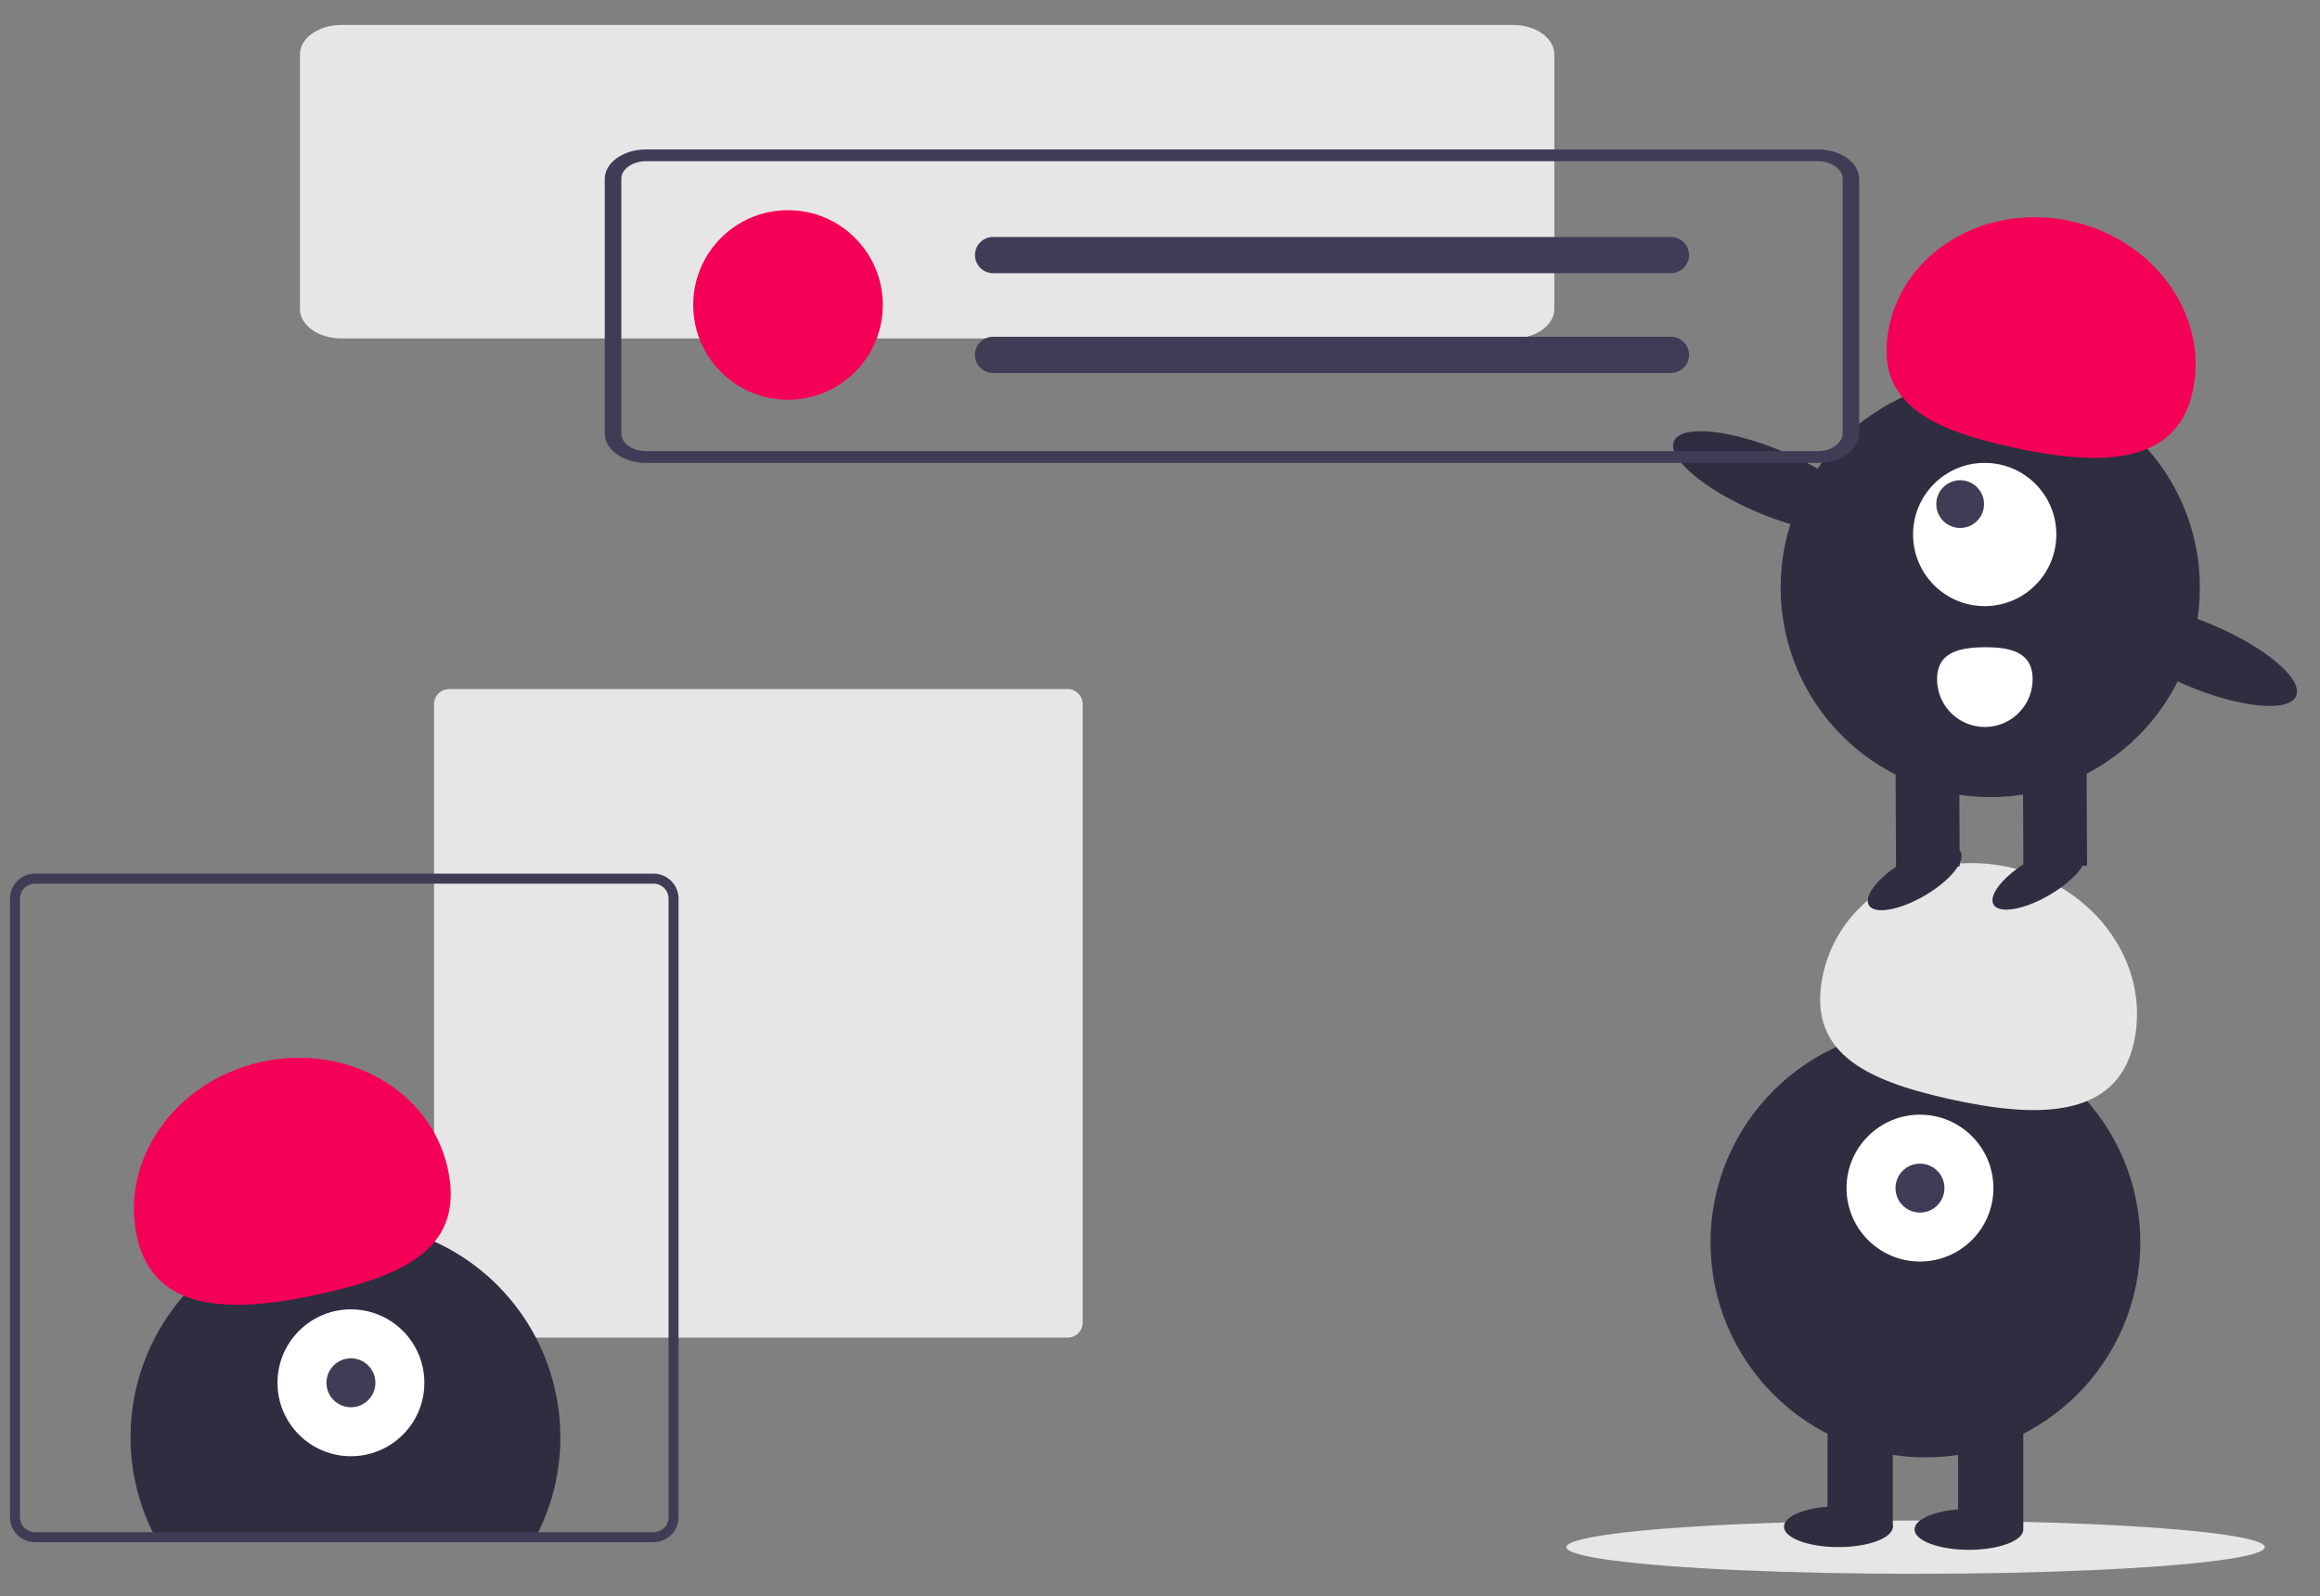 <svg width="465" height="320" xmlns="http://www.w3.org/2000/svg" data-name="Layer 1">

 <rect width="100%" height="100%" fill="#808080" stroke="none"/>

 <g>
  <title>Layer 1</title>
  <g id="svg_45">
   <path id="svg_1" fill="#e6e6e6" d="m90,138.13a3.003,3.003 0 0 0 -3,3l0,124a3.003,3.003 0 0 0 3,3l124,0a3.003,3.003 0 0 0 3,-3l0,-124a3.003,3.003 0 0 0 -3,-3l-124,0z"/>
   <path id="svg_2" fill="#2f2e41" d="m112.31,288.09a42.831,42.831 0 0 1 -4.43,19.04c-0.33,0.68 -0.68,1.34 -1.05,2l-75.17,0c-0.37,-0.66 -0.72,-1.32 -1.05,-2a43.071,43.071 0 1 1 81.7,-19.04z"/>
   <circle id="svg_3" fill="#fff" r="14.719" cy="277.182" cx="70.336"/>
   <circle id="svg_4" fill="#3f3d56" r="4.906" cy="277.182" cx="70.336"/>
   <path id="svg_5" fill="#f50057" d="m27.469,248.034c-3.477,-15.574 7.639,-31.31 24.829,-35.149s33.944,5.675 37.422,21.249s-7.915,21.318 -25.105,25.156s-33.668,4.318 -37.145,-11.256z"/>
   <path id="svg_6" fill="#3f3d56" d="m131,175.13l-124,0a5.002,5.002 0 0 0 -5,5l0,124a5.002,5.002 0 0 0 5,5l124,0a5.002,5.002 0 0 0 5,-5l0,-124a5.002,5.002 0 0 0 -5,-5zm3,129a3.009,3.009 0 0 1 -3,3l-124,0a3.009,3.009 0 0 1 -3,-3l0,-124a3.009,3.009 0 0 1 3,-3l124,0a3.009,3.009 0 0 1 3,3l0,124z"/>
   <ellipse id="svg_17" fill="#e6e6e6" ry="5.339" rx="70" cy="310.13" cx="383.941"/>
   <path fill="#e6e6e6" d="m303.25,67.842l-234.838,0c-4.578,0 -8.288,-2.643 -8.293,-5.9l0,-51.042c0.005,-3.257 3.715,-5.9 8.293,-5.9l234.838,0c4.578,0 8.288,2.643 8.293,5.9l0,51.041c-0.004,3.257 -3.715,5.897 -8.293,5.901z" data-name="a69b3c31-ebec-4776-89b9-9c88b713759e-1002" id="a57870e8-de60-471f-b9b7-92106e879aa4-201"/>
   <circle id="svg_18" fill="#f50057" r="19" cy="61.13" cx="157.941"/>
   <path fill="#3f3d56" d="m198.981,47.505a3.625,3.625 0 0 0 0,7.249l135.878,0a3.625,3.625 0 0 0 0.119,-7.249q-0.06,-0.001 -0.119,0l-135.878,0z" data-name="f4993879-8a0d-4ea4-907e-e549be7081a0-1005" id="ae707616-7859-44c4-85e2-23c8eff2faa5-202"/>
   <path fill="#3f3d56" d="m198.981,67.505a3.625,3.625 0 0 0 0,7.249l135.878,0a3.625,3.625 0 0 0 0.119,-7.249q-0.06,-0.001 -0.119,0l-135.878,0z" data-name="a649136c-96b9-48c7-9686-75389104c34a-1006" id="fa5c53e0-b4e1-47b9-8303-3d466a67aea7-203"/>
   <circle id="svg_19" fill="#2f2e41" r="43.067" cy="249.06" cx="385.914"/>
   <rect id="svg_20" fill="#2f2e41" height="23.442" width="13.084" y="282.86" x="392.456"/>
   <rect id="svg_21" fill="#2f2e41" height="23.442" width="13.084" y="282.86" x="366.288"/>
   <ellipse id="svg_22" fill="#2f2e41" ry="4.089" rx="10.903" cy="306.574" cx="394.636"/>
   <ellipse id="svg_23" fill="#2f2e41" ry="4.089" rx="10.903" cy="306.029" cx="368.469"/>
   <circle id="svg_24" fill="#fff" r="14.719" cy="238.157" cx="384.823"/>
   <circle id="svg_25" fill="#3f3d56" r="4.906" cy="238.157" cx="384.823"/>
   <path id="svg_26" fill="#e6e6e6" d="m427.691,209.009c3.477,-15.574 -7.639,-31.31 -24.829,-35.149s-33.944,5.675 -37.422,21.249s7.915,21.318 25.105,25.156s33.668,4.318 37.145,-11.256z"/>
   <circle id="svg_27" fill="#2f2e41" r="42.012" cy="117.772" cx="398.909"/>
   <rect transform="rotate(-0.266 -491.773 -227.987)" id="svg_28" fill="#2f2e41" height="22.867" width="12.763" y="154.88" x="403.674"/>
   <rect transform="rotate(-0.266 -491.773 -228.106)" id="svg_29" fill="#2f2e41" height="22.867" width="12.763" y="154.88" x="378.147"/>
   <ellipse transform="rotate(-30.266 -576.627 263.832)" id="svg_30" fill="#2f2e41" ry="3.989" rx="10.636" cy="672.091" cx="297.08"/>
   <ellipse transform="rotate(-30.266 -573.161 276.414)" id="svg_31" fill="#2f2e41" ry="3.989" rx="10.636" cy="684.556" cx="325.54"/>
   <circle id="svg_32" fill="#fff" r="14.359" cy="107.141" cx="397.796"/>
   <circle id="svg_33" fill="#3f3d56" r="4.786" cy="101.048" cx="392.877"/>
   <path id="svg_34" fill="#f50057" d="m439.48,78.513c3.322,-15.208 -7.593,-30.508 -24.38,-34.175s-33.087,5.69 -36.408,20.898s7.818,20.759 24.604,24.426s32.862,4.059 36.184,-11.149z"/>
   <ellipse id="svg_35" fill="#2f2e41" transform="matrix(0.389 -0.921 0.921 0.389 -36.313 856.771)" ry="21.006" rx="6.594" cy="64.592" cx="852.637"/>
   <ellipse transform="rotate(-67.095 -256.249 847.272)" id="svg_36" fill="#2f2e41" ry="21.006" rx="6.594" cy="1210.776" cx="674.57"/>
   <path id="svg_37" fill="#fff" d="m407.399,136.08a9.572,9.572 0 1 1 -19.144,0.138l-0,-0.031l-0,-0.019c-0.025,-5.287 4.256,-6.401 9.543,-6.426s9.577,1.05 9.602,6.337z"/>
   <path fill="#3f3d56" d="m364.344,92.795l-234.838,0c-4.578,0 -8.288,-2.643 -8.293,-5.9l0,-51.042c0.005,-3.257 3.715,-5.9 8.293,-5.9l234.838,0c4.578,0 8.288,2.643 8.293,5.9l0,51.041c-0.004,3.257 -3.715,5.897 -8.293,5.901zm-234.838,-60.484c-2.747,0 -4.973,1.586 -4.976,3.54l0,51.041c0,1.954 2.229,3.538 4.976,3.54l234.838,0c2.747,0 4.973,-1.586 4.976,-3.54l0,-51.039c0,-1.954 -2.229,-3.538 -4.976,-3.54l-234.838,-0.002z" data-name="acccf4df-3a09-4c7b-a8c8-af469fe66e6d-1009" id="e8766300-bfe9-404a-93f8-d64e2f4a896b-204"/>
  </g>
 </g>
</svg>